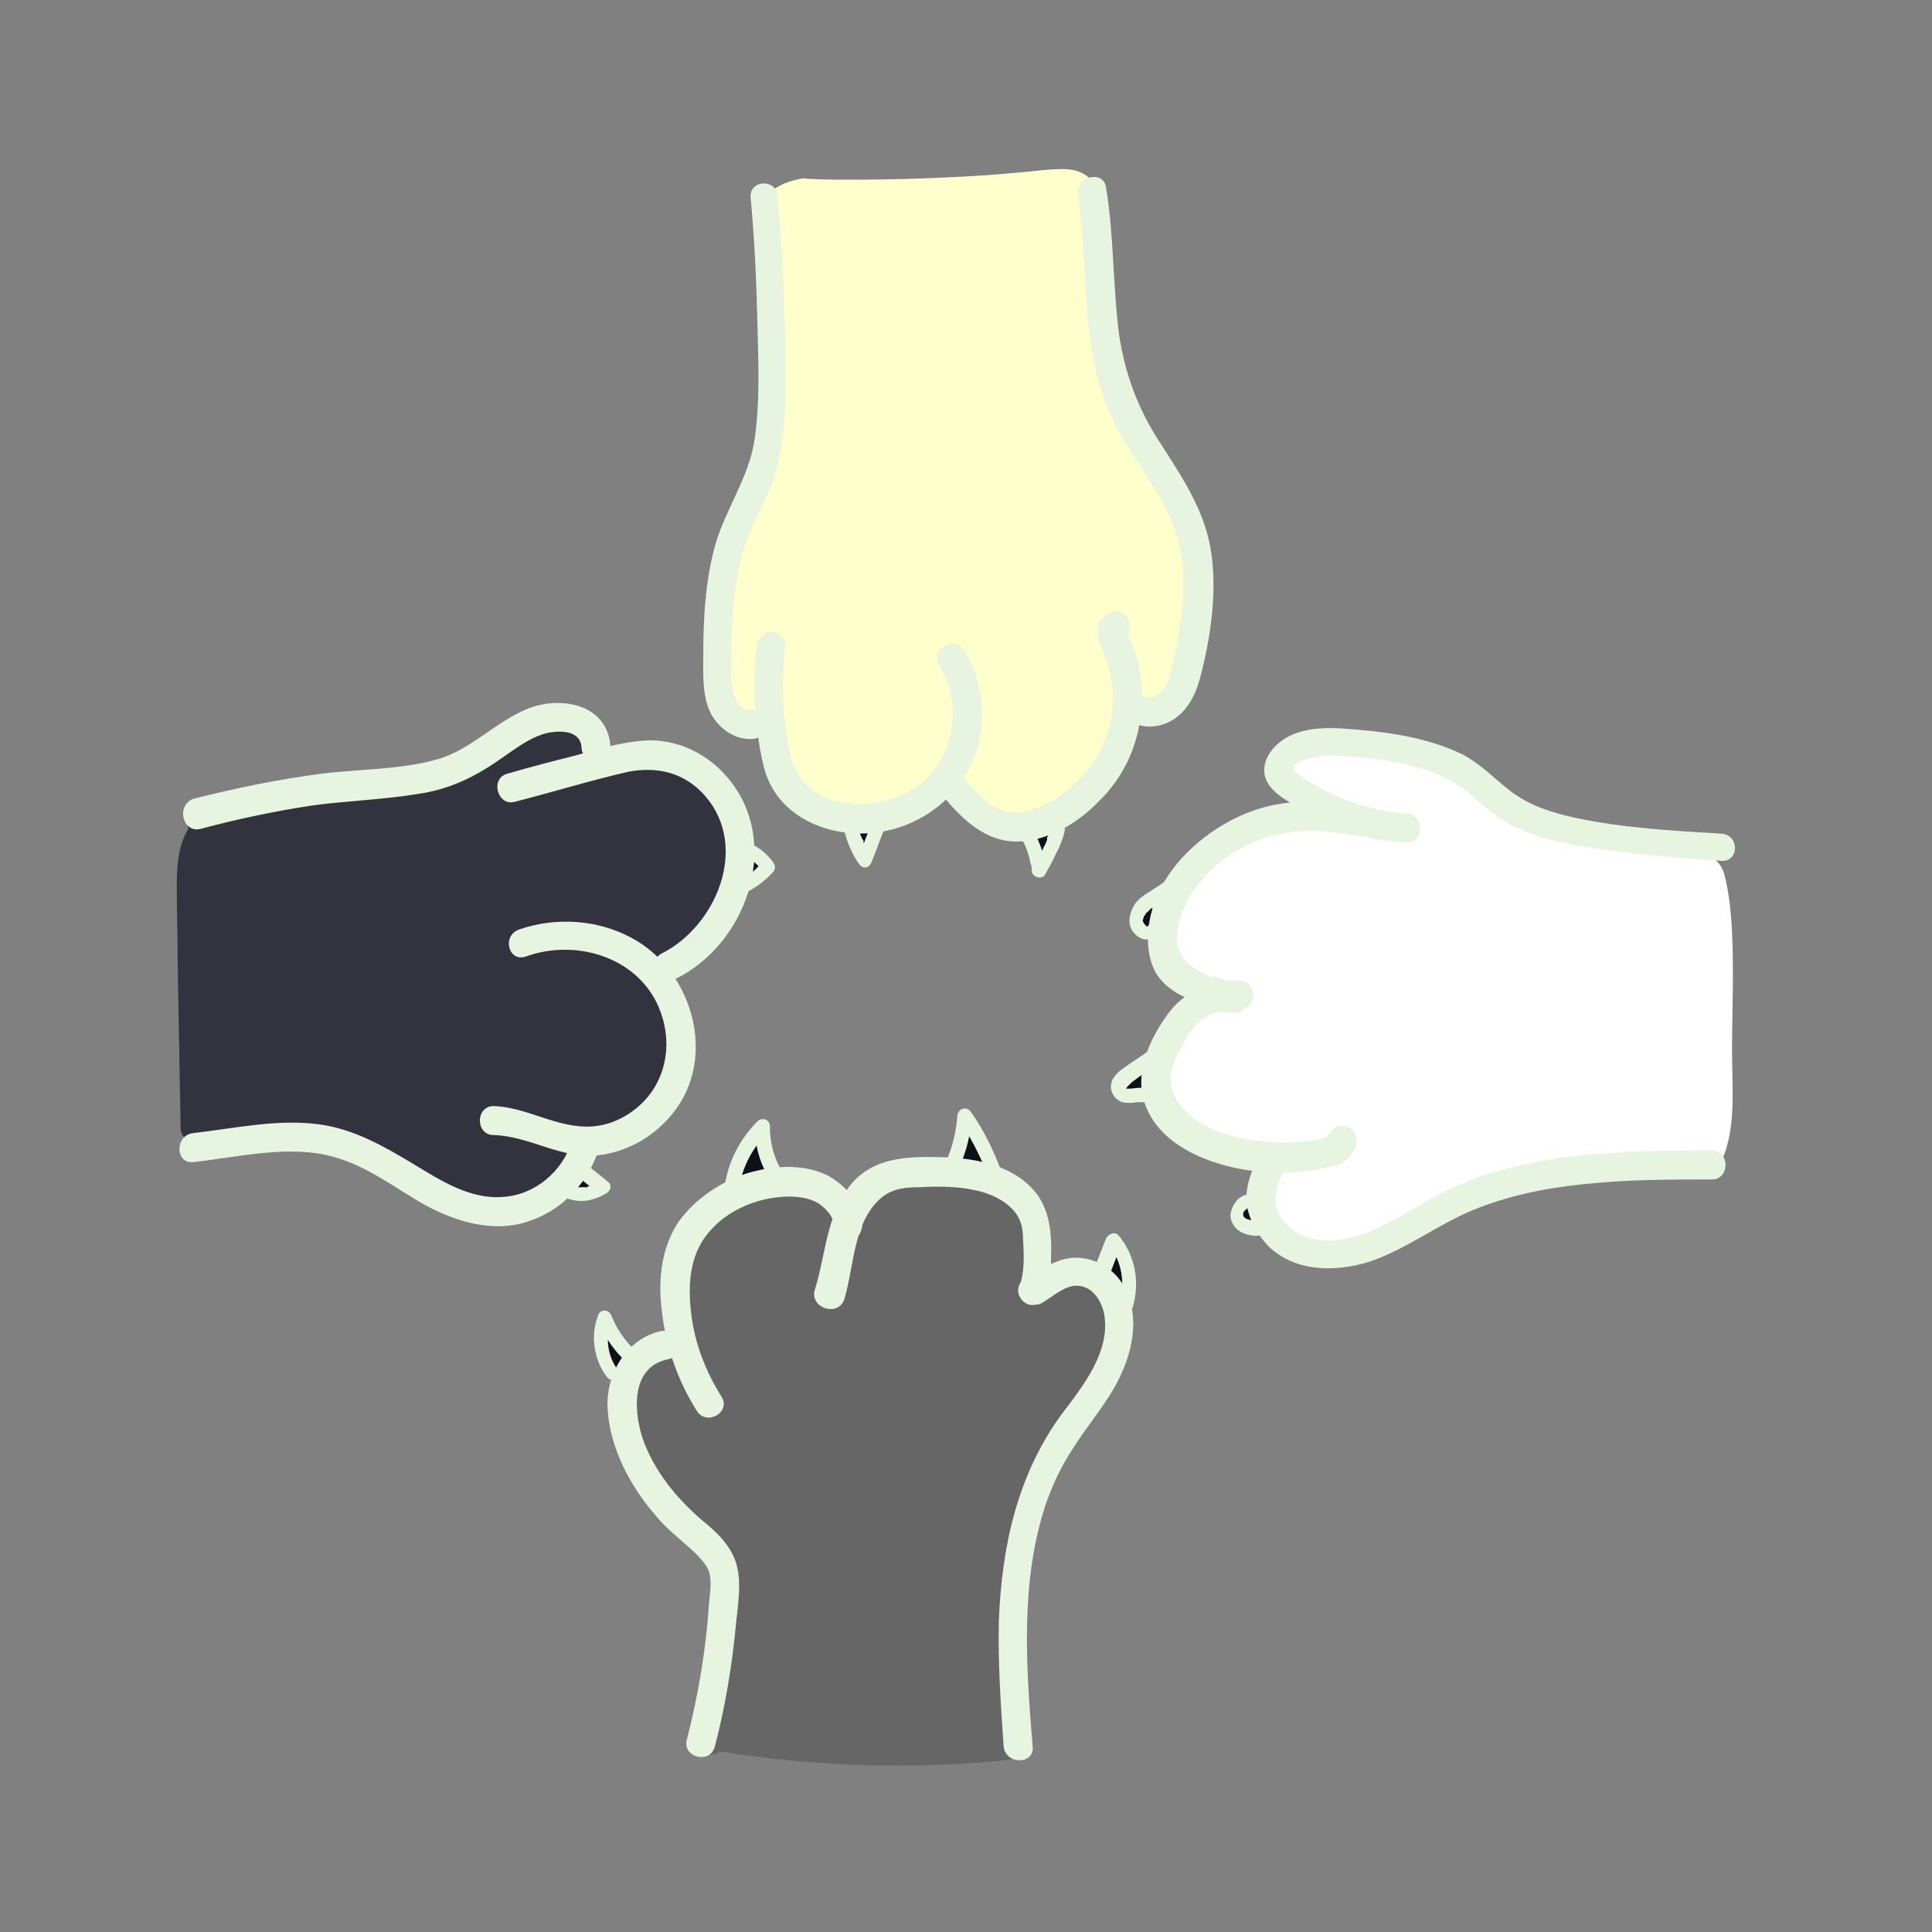<svg xmlns="http://www.w3.org/2000/svg" viewBox="0 0 200 200">
	<rect x="0" y="0" width="200" height="200" fill="#808080" stroke="none"/>
	<style>
		.squad_settings_0 {
			fill: #10101a
		}

		.squad_settings_1 {
			fill: #333340
		}

		.squad_settings_5 {
			fill: #e7f4df
		}
	</style>
	<path class="squad_settings_0"
		d="M78.9 89.1l-.1-.1v-.1c-.1-.2-.2-.4-.5-.5h-.4c-.1 0-.1.1-.2.1h-.1c-.2.1-.3.1-.4.2-.1.1-.2.2-.2.3-.1.2-.2.4-.2.6 0 .2.1.3.1.5 0 .1.1.2.2.2.1.1.1.1.2.1 0 0 .1 0 .1.1.2.1.3.1.5.1h.2c.1 0 .2-.1.2-.1.1-.1.2-.2.2-.3l.3-.3c.2.1.2-.1.2-.2 0-.2 0-.5-.1-.6zM90.2 87c0-.1 0-.1-.1-.2 0 0 0-.1-.1-.1v-.1c0-.1-.1-.2-.1-.3 0 0 0-.1-.1-.1-.1-.1-.1-.2-.2-.2-.2-.1-.3-.2-.6-.2-.2 0-.4.1-.5.3-.1.1-.1.3-.2.5 0 .2-.1.3 0 .5 0 .3.1.7.3 1 .1.2.3.3.5.3h.3c.1 0 .3 0 .4-.1.1-.1.3-.2.3-.4.1-.4.1-.6.1-.9zM108.5 86c-.1-.1-.3-.2-.5-.2-.1 0-.2 0-.3.1-.3-.1-.7 0-.8.3-.1.2-.2.4-.2.7-.1.3-.1.6 0 .9 0 .2.1.3.2.4 0 .1 0 .3.1.4.1.1.2.3.4.3s.4 0 .5-.1c.1-.1.3-.2.3-.4v-.2s.1 0 .1-.1c.1-.1.2-.3.3-.5h.1c.3-.1.5-.4.5-.6v-.3c0-.4-.4-.7-.7-.7zM120.4 93.5l-.1-.1c-.1-.1-.2-.1-.3-.2-.1-.1-.3-.1-.4-.1-.1 0-.3 0-.4.1-.3.1-.6.3-.8.7 0 .1-.1.2-.1.3-.1 0-.1.1-.2.1-.1.1-.2.3-.2.4v.5c.1.3.3.6.5.7.5.3 1.2.1 1.5-.4.1-.2.1-.3.1-.5.1-.1.2-.3.3-.4 0-.1.1-.2.1-.3.1-.1.2-.2.2-.3-.1-.2-.1-.4-.2-.5zM130.1 125.8v-.5-.1c0-.1 0-.1-.1-.2 0-.1-.1-.2-.2-.2-.1-.1-.2-.1-.2-.2l-.1-.1h-.1-.6c-.2.1-.4.2-.5.4-.2.3-.2.7-.1 1v.1c0 .1.1.2.1.3.1.1.1.2.2.2.1.1.2.2.4.2.2.1.4.1.6 0 .2-.1.4-.2.5-.4.1 0 .1-.2.1-.5zM119.5 111c0-.5-.6-.8-1-.6-.2-.1-.3-.1-.5-.1-.5 0-.8.3-1 .7-.2 0-.4.1-.6.3-.1.1-.2.2-.2.3-.2.2-.2.5-.1.7l.1.1c.1.3.3.6.6.8.1.1.2.1.3.1.1.1.3.1.4.1.4 0 .8-.2 1.1-.5.2-.2.4-.5.5-.8.2-.3.4-.7.4-1.1zM64.9 140.5c-.4-.7-.9-1.3-1.3-2-.2-.2-.5-.4-.7-.3-.1 0-.2.1-.3.2-.1.1-.2.3-.2.5-.1.8.2 1.7.8 2.2v.3c0 .3.3.7.7.7.3 0 .6-.3.6-.6l.1-.1c.1 0 .1-.1.2-.1.1-.1.3-.5.1-.8zM117.2 133.5c-.4-1.3-.9-2.5-1.4-3.7-.2-.4-.8-.4-1-.1-.5.6-.7 1.4-.5 2.2 0 .2.2.4.3.5.4.8.9 1.5 1.7 2 .5.2 1.1-.3.9-.9zM79.7 120.6c-.3-.6-.6-1.3-1-1.9-.1-.2-.3-.3-.6-.3-.2 0-.5.1-.6.3l-1.2 2.7c-.1.2-.1.3-.1.5s.2.3.3.4c.3.1.7.1.9-.2.2 0 .4 0 .5-.2 0 0 0-.1.1-.1h.2c.3-.1.7-.2 1-.3.5-.1.7-.5.5-.9zM102.1 119.7l-.6-1.2c0-.1 0-.1-.1-.2 0-.1-.1-.2-.1-.3-.1-.2-.2-.4-.2-.7-.1-.3-.4-.5-.7-.5-.1 0-.3.1-.4.2-.1.1-.2.3-.2.5-.1.7-.2 1.4-.3 2.2v.2c0 .1-.1.1-.1.2-.1.4.1.7.5.8.6.2 1.3.2 1.8-.1.2-.1.3-.2.4-.4.1-.3.1-.5 0-.7zM61 121.8c-.1-.1-.3-.2-.5-.2-.1 0-.1-.1-.2-.1H60h-.1-.1c-.1 0-.2.1-.3.2l-.1.1c-.1 0-.2 0-.3.1-.1.1-.3.2-.3.4s0 .4.1.5c.1.1.2.3.3.4.2.1.3.3.5.3h.3c.2 0 .3 0 .4-.1.1 0 .2-.1.3-.2.1 0 .1-.1.2-.1l.1-.1c0-.1 0-.1.1-.2v-.1-.1-.2c.1-.3 0-.5-.1-.6z" />
	<path class="squad_settings_1" d="M59.8 118.4c.1.1.1.2 0 0z" />
	<path class="squad_settings_1"
		d="M75.8 84.8c-1.3-4.7-5.8-6.8-10.4-6.1-1.1.1-2.1.4-3.1.8-.1 0-.2.1-.3.1h-.1v-.2c-.1-.6-.1-1.2-.3-1.8-.7-2.5-2.9-3.7-5.3-3-2.7.8-5.1 2.7-7.6 4-2.6 1.4-5.3 2.4-8.2 2.5-1.7 0-3.3 0-5 .2-1.5.3-3 .7-4.5 1-3.4.8-6.8 1.3-10.3 1.7-1 .1-1.4 1.1-1.2 1.8-1.1 1.8-1.2 4-1.2 6 0 2.8.1 5.5.1 8.3.1 5.6.2 11.2.3 16.7 0 .8.8 1.6 1.7 1.3 2.7-.9 5.6-1 8.4-1.1 2.9-.1 5.4.3 7.8 1.9 2.2 1.5 4.3 3 6.7 4.1 2.4 1.1 5 1.9 7.7 1.9 2.4 0 4.7-.8 6.5-2.3.8-.7 1.5-1.6 1.9-2.6.2-.5.4-1.1.4-1.7 0-.2-.1-.5-.1-.5.1-.2.8-.3.9-.3 4.3-1 8.9-2.9 9.4-7.9.3-2.6-.7-5.1-1.8-7.4-.5-1-1.1-1.6 0-2.3.9-.6 1.9-1 2.8-1.6 2-1.5 3.3-3.7 4.2-6 .9-2.2 1.3-5 .6-7.5z" />
	<path
		d="M179.3 109c0-4.2.2-8.4 0-12.5-.1-2-.3-4.1-.8-6-.6-2-2.2-2.2-4.1-2.5-4.2-.8-8.5-1.3-12.7-2.3-2-.5-3.1-1.6-4.7-2.8-1.4-1.1-3.1-1.6-4.5-2.9-1.4-1.3-2.7-2-4.6-2-1.9 0-3.6.1-5.5-.3-1.8-.4-3.6-.8-5.5-.6-1.5.2-3.3.8-3.9 2.4-.6 1.6.6 2.9 2 3.5 1.7.7 3.5 1 5.2 1.8h.1c-1.4-.2-2.9-.2-4.4 0-2.2.3-4.5 1.1-6.6 1.8-1.9.7-3.5 1.7-4.9 3.1-2.6 2.2-4.9 5.2-4.2 8.8.5 2.5 2.4 4 4.7 4.9-4.1 3.6-6.6 9.9-2.5 14.3 2 2.1 4.8 2.3 7.5 1.9 1.3-.2 2.7-.6 4.1-.7-.3.2-.5.4-.8.7-1.1 1.2-1.8 2.8-1.7 4.5.2 3.5 3.5 6 6.9 5.3 2-.4 3.9-1.6 5.7-2.5 2-1 4-2 6-2.9 3.8-1.8 7.8-2.9 12-3.4 4.8-.6 9.7-.6 14.4.6.5.1 1.2-.1 1.5-.6 1.8-3.4 1.3-7.8 1.3-11.6z"
		fill="#fff" />
	<path
		d="M115.1 135.5c-.8-2.2-3.4-3.7-5.7-2.9-.6.2-1 .5-1.5.9.1-1.7 0-3.4-.5-4.9-.7-2.6-2.3-5-5.1-5.6-1.8-.4-3.8-.3-5.6-.4-1.7-.1-3.5-.2-5.2.4-1.9.7-3.4 2.1-4.3 3.9-1.1-1.3-2.3-2.5-3.9-3.3-2.4-1.2-5-1-7.2.6-4.1 3-7.7 8.4-6.7 13.7.1.6.3 1.2.5 1.8v.1c-.2.1-.4.1-.6.2-1.1.3-2.1.5-2.9 1.3-1.6 1.5-2.1 4-1.9 6.1.2 2.6 1.2 5 2.6 7.1 1.4 2.3 3.3 4.1 5 6.2 1 1.1 1.7 2.4 1.9 3.9.2 1.6 0 3.2-.1 4.8-.3 3.6-.8 7.1-1.6 10.6-.3 1.4 1.4 2.1 2.2 1.3 9.9 1.6 19.9 1.9 29.8.9.7-.1 1.4-.6 1.3-1.3-.6-6.8-1.3-13.8-.2-20.7.5-3 1.2-6 2.5-8.7 1.3-2.9 3.1-5.3 5.1-7.8 1.8-2.4 3.2-5.4 2.1-8.2z"
		fill="#666" />
	<path
		d="M122.5 53.1c-1.3-3.2-3-6-4.6-9.1-1.6-3.1-2.6-6.4-3.2-9.9-.5-3.4-.6-6.9-.8-10.3-.1-1.4.1-3.4-.6-4.7-.7-1.2-2-1.6-3.3-1.6-1.7 0-3.4.3-5.1.4-1.9.2-3.7.3-5.6.4-3.7.2-7.4.3-11.1.3-1.6 0-3.1 0-4.7-.1-.2-.2-3.5.5-3.9 1.8-.5 1.6.1 3.6.4 5.2.5 3.6.7 7.3.7 11s-.2 7.4-.9 11c-.7 3.4-2.4 6.3-3.4 9.6-1.1 3.3-1.6 6.8-2 10.3-.2 1.5-.5 3.1-.2 4.6.3 1.5 1.2 2.2 2.5 2.6 1.4.4 2.4 2.4 3.2 3.6.9 1.3 1.8 2.6 3 3.7 2.3 2.1 5.2 3.1 8.3 2.2 1.4-.4 2.7-1.1 4.2-1.6s2.8-.3 4.2.4c1.3.6 2.6 1.4 4 1.7 1.5.3 3 .2 4.4-.3 3-1 5.2-3.3 6.8-5.9.8-1.2 1.3-2.7 2.3-3.8.9-1.1 2.4-.6 3.3-1.7.5-.6.7-1.4.9-2 .3-.8.6-1.7.9-2.5.6-1.7 1.2-3.3 1.6-5 .6-3.6-.1-7.1-1.3-10.3z"
		fill="#ffc" />
	<path class="squad_settings_5"
		d="M20.8 85.8c3.7-1 7.5-1.8 11.4-2.4 3.6-.5 7.3-.6 11-1.2 3.5-.5 6.2-1.9 9-3.9 1.3-.9 2.5-1.8 4-2.3 1.3-.4 3.9-.6 4 1.4.1 1.9 3.1 1.9 3 0-.2-4.4-4.9-5.4-8.4-4.1-3.4 1.3-6 4.3-9.5 5.3-3.9 1.1-8.1 1-12.1 1.5-4.5.6-8.9 1.5-13.2 2.6-1.8.7-1.1 3.6.8 3.1z" />
	<path class="squad_settings_5"
		d="M53.3 83c3.9-1 7.8-2.2 11.7-3.1 3.1-.6 5.9.1 8 2.5 4.6 5.3 1.1 13.5-4.5 16.3-1.7.9-.2 3.5 1.5 2.6 7.1-3.5 10.8-13.5 5.8-20.2-2.2-3-5.8-4.8-9.5-4.4-2.3.2-4.5.9-6.7 1.5-2.4.6-4.7 1.2-7.1 1.9-1.8.5-1 3.4.8 2.9z" />
	<path class="squad_settings_5"
		d="M54.5 99c5.3-1.9 11.9.2 13.9 5.8.9 2.5.8 5.3-.6 7.7-1.3 2.2-3.8 3.9-6.4 4.1-3.6.3-6.8-2-10.3-2.1-1.9 0-1.9 3 0 3 3.7.1 7 2.5 10.8 2.1 3.4-.4 6.4-2.3 8.3-5.1 3.9-5.8 1.2-14.2-4.8-17.4-3.5-1.9-7.8-2.2-11.6-.9-1.9.6-1.2 3.5.7 2.8z" />
	<path class="squad_settings_5"
		d="M59.2 118.1c-.9 3.1-3.8 5.6-7.1 5.8-3.4.3-6.5-1.7-9.3-3.4-3-1.8-6.1-3.6-9.7-4.1-4.3-.6-8.8.4-13.1.9-1.9.2-1.9 3.2 0 3 4.6-.5 9.8-1.8 14.3-.6 3.6.9 6.6 3.3 9.8 5.1 3.2 1.7 6.9 2.8 10.4 1.7 3.6-1.1 6.4-4 7.5-7.6.6-1.8-2.2-2.6-2.8-.8zM77.7 20.4c.4 4.3.6 8.5.7 12.8.1 4.1.3 8.4-.3 12.4-.6 3.8-2.9 7-4 10.6-1.1 3.8-1.3 7.9-1.3 11.9 0 1.9-.1 4 .8 5.8.9 1.6 2.5 2.7 4.3 2.6 1.9-.1 1.9-3.1 0-3-2.3.1-2.2-3.2-2.2-4.7 0-2.3.1-4.6.3-6.8.2-2.3.7-4.5 1.5-6.6.8-2 1.9-3.9 2.6-5.9 1.5-4.3 1.2-9.2 1.2-13.7-.1-5.1-.3-10.2-.8-15.3.1-2-2.9-2-2.8-.1z" />
	<path class="squad_settings_5"
		d="M78.3 67c-.4 4-.2 8.2.7 12.1.8 3.6 3.5 5.9 7 6.8 6.3 1.6 13.1-1.9 15.1-8.2 1.1-3.4.6-7.3-1.3-10.4-1-1.6-3.6-.1-2.6 1.5 2.6 4.2 1.6 10.2-2.7 12.9-4 2.5-11.3 2.2-12.6-3.3-.9-3.7-1-7.7-.6-11.5.1-.8-.7-1.5-1.5-1.5-.9.1-1.5.8-1.5 1.6z" />
	<path class="squad_settings_5"
		d="M97.3 82c1.9 2.4 4.3 4.9 7.5 5.1 3.3.2 6.7-1.8 8.9-4.1 2.3-2.2 3.8-5.1 4.3-8.3.3-1.7.3-3.4 0-5.1-.1-.8-.3-1.6-.6-2.4-.2-.5-.3-.9-.5-1.3-.4-.8 0-.4-.5 0-.4.1-.7.3-1.1.4h.2c.8-.1 1.5-.6 1.5-1.5 0-.7-.7-1.6-1.5-1.5-1.6.2-2.2 1.6-1.7 3.1.5 1.4 1.1 2.7 1.3 4.3.4 3-.4 6-2.1 8.5-1.6 2.2-4.1 4.1-6.8 4.8-3.1.7-5.2-1.9-6.9-4.1-.5-.6-1.6-.5-2.1 0-.5.6-.4 1.5.1 2.1z" />
	<path class="squad_settings_5"
		d="M116.3 74.2c1.4 1.2 3.2 1.3 4.8.5 1.7-.9 2.6-2.6 3.1-4.4 1.1-4.1 1.8-8.8 1.2-13-.6-4.3-2.9-7.7-5.2-11.3-2.4-3.6-3.8-7.4-4.4-11.7-.6-5-.5-10-1.3-14.9-.3-1.9-3.2-1.1-2.9.8 1.1 7.5.2 15.3 3.2 22.4 1.4 3.3 3.6 6 5.4 9.1 2 3.5 2.6 7.1 2.2 11-.2 2.1-.6 4.3-1.1 6.4-.2.8-.4 1.8-1 2.4-.4.5-1.4 1-2 .5-1.4-1.1-3.5 1-2 2.2zM178.2 86.3c-5.1-.3-10.4-.6-15.4-1.7-2.2-.5-4.4-1.2-6.3-2.6-1.7-1.3-3.2-2.9-5.1-3.9-3.9-1.9-8.3-2.4-12.6-2.7-1.9-.1-4 0-5.7 1-1.7 1-3 3.1-1.7 4.9.7 1 1.9 1.6 2.8 2.2 1.1.7 2.3 1.3 3.5 1.8 2.5 1.1 5.2 1.8 7.9 1.9 1.9.1 1.9-2.9 0-3-2.1-.1-4.1-.6-6-1.3-1.8-.7-4-1.7-5.5-3-1.2-1.1 2.6-1.7 3.3-1.7 1.7 0 3.5.2 5.2.4 3.8.5 7.4 1.5 10.2 4.1 1.4 1.3 2.9 2.5 4.7 3.2 1.8.8 3.6 1.2 5.5 1.6 4.9.8 10 1.3 15 1.6 2.1.3 2.1-2.7.2-2.8z" />
	<path class="squad_settings_5"
		d="M143.9 84.1c-3.7-.7-7.5-1.5-11.3-.9-3.3.5-6.4 2.1-8.9 4.3-2.5 2.2-4.4 5.1-4.8 8.5-.2 1.6 0 3.4.8 4.8.7 1.1 1.8 1.9 2.9 2.4.5.3 1.1.6 1.7.8.2.1.4.1.7.1-.4-.1 0 0 .2.1 1 .3 2.2 1 3.2.5.9-.5.9-1.6.3-2.4-1.2-1.5-3.3.6-2.1 2.1l.3-2.4c.8-.4 1.3 0 .6-.3-.3-.1-.5-.2-.8-.3-.4-.1-.8-.3-1.2-.3-.5-.1-.6-.1-.2 0-.2-.1-.3-.1-.4-.2-.5-.2-1.1-.6-1.6-.9-2.7-1.9-1.1-5.9.4-8 1.9-2.7 4.9-4.7 8.1-5.5 3.8-1 7.6-.2 11.4.5 1.8.4 2.6-2.5.7-2.9z" />
	<path class="squad_settings_5"
		d="M138.2 119.2c.1.1.1.1 0 0-.2-.5-.4-1.1-.6-1.7 0-.3-.1.1-.2.2-.1.2-.2.2 0 0-.2.1-.5.1-.7.2-.7.1-1.4.3-2 .3-1.5.1-2.9.1-4.4-.1-2.6-.3-5.6-1.1-7.5-3-.9-.8-1.5-1.9-1.6-3.1-.1-1.4.6-2.7 1.2-3.8.6-1.2 1.3-2.2 2.4-2.9 1.1-.6 2.3-.8 3.5-.8 1.9 0 1.9-3 0-3-2.7 0-5.5 1-7.2 3.2-1.7 2.2-3.3 5.4-2.9 8.3 1 6.1 8.7 8.3 13.9 8.4 1.7 0 3.4-.1 5.1-.5.8-.2 1.7-.3 2.3-1 .3-.4.9-.9.9-1.5.1-.6-.1-1.4-.7-1.7h-.1c-1.6-.9-3.1 1.7-1.4 2.5z" />
	<path class="squad_settings_5"
		d="M130.2 119.7c-.7 1.8-1.4 3.3-1.1 5.2.3 1.6 1.2 3.1 2.3 4.2 2.8 2.6 6.9 2.6 10.4 1.5 3.8-1.3 7-3.8 10.6-5.3 3.6-1.5 7.5-2.3 11.4-2.7 4.5-.5 8.9-.5 13.4-.5 1.9 0 1.9-3 0-3-8.9 0-18.2.1-26.5 3.7-4.2 1.8-8 5.3-12.7 5.6-2 .1-4-.5-5.2-2.1-1.5-2-.5-3.7.3-5.7.6-2-2.3-2.7-2.9-.9zM74 180.8c1.1-4.2 1.8-8.5 2.2-12.8.2-2 .6-4.2 0-6.2-.5-1.6-1.7-2.9-2.9-3.9-2.8-2.3-5.2-5-6.6-8.5-1.1-2.9-1.6-7.9 2.5-8.7 1.9-.4 1.1-3.3-.8-2.9-3.6.8-5.7 4.5-5.5 8 .2 4 2.3 8 4.9 11 1.2 1.5 2.7 2.6 4.1 3.9.6.6 1.2 1.2 1.5 2 .3 1 .1 2.2 0 3.2-.3 4.8-1.1 9.5-2.3 14.2-.5 1.8 2.4 2.6 2.9.7z" />
	<path class="squad_settings_5"
		d="M74.7 144.6c-1.7-2.7-2.9-5.8-3.2-9.1-.3-3 0-6.1 2.3-8.4 1.8-1.9 4.5-3 7.1-3.2 1.2-.1 2.6 0 3.7.6.6.3 1.9 1.6 1.6 2.2-.7 1.8 2.2 2.6 2.9.8.9-2.3-1.7-5-3.6-5.9-2.6-1.2-5.7-.9-8.3-.1-2.7.9-5.2 2.6-6.9 4.9-1.8 2.6-2.2 6-1.8 9.2.4 3.7 1.6 7.2 3.6 10.4 1 1.7 3.6.2 2.6-1.4z" />
	<path class="squad_settings_5"
		d="M87.4 134.5c1-3.3.9-7.5 3.4-10.1 1.2-1.3 2.7-1.5 4.4-1.5 1.9-.1 3.9-.1 5.7.3 1.5.3 3.1 1 4.1 2.2.7.8.9 1.8.9 2.8.1 1.6.2 3.6-.4 5l1-1c.6.5 1.3 1 1.9 1.4 0-1.9-3-1.9-3 0 0 .9 1 1.8 1.9 1.4 1.6-.6 1.5-3.4 1.5-4.8.1-2.4-.1-5.1-1.8-7-2.3-2.6-6-3.3-9.3-3.4-3.5-.1-7.2-.1-9.6 2.8-2.6 3.2-2.6 7.3-3.8 11.1-.3 1.8 2.5 2.6 3.1.8z" />
	<path class="squad_settings_5"
		d="M108 134.8c1-.6 2.3-1.8 3.6-1.7 1.5.1 2.4 1.5 2.7 2.9.7 3.9-2.2 7.5-4.4 10.4-4.6 6.3-6.2 13.7-6.5 21.4-.1 4.4.2 8.7.5 13 .2 1.9 3.2 1.9 3 0-.7-8.4-1.3-17.2 1.4-25.2.7-2 1.6-3.9 2.8-5.7 1.2-1.9 2.6-3.6 3.8-5.5 2.1-3.3 3.5-7.9 1.3-11.5-1-1.6-2.7-2.6-4.6-2.7-1.9-.1-3.7 1.1-5.2 2.1s0 3.6 1.6 2.5zM76.4 123.8c.2-2.5 1.3-4.8 3.1-6.6-.4-.2-.9-.4-1.3-.5-.1 1.9.5 3.8 1.5 5.4.5.8 1.8.1 1.3-.8-.9-1.4-1.3-3-1.3-4.7 0-.7-.8-1-1.3-.5-2.1 2.1-3.3 4.8-3.5 7.7 0 .4.4.8.8.8s.7-.3.7-.8zM99.3 120.8c.8-1.7 1.2-3.5 1.3-5.4-.5.1-.9.3-1.4.4 1.2 1.8 2.2 3.7 3 5.7.1.4.5.6.9.5.4-.1.7-.5.5-.9-.8-2.1-1.8-4.2-3.1-6-.4-.6-1.3-.4-1.4.4-.1 1.6-.5 3.2-1.1 4.6-.2.4-.1.8.3 1 .3.1.9 0 1-.3z" />
	<path class="squad_settings_5"
		d="M112.6 132.3c.1.6.7.8 1.2.7.5-.1.9-.5 1-.9.5-1.2.9-2.3 1.3-3.5-.4.1-.8.2-1.3.3 1.3 1.6 1.7 3.9 1.1 5.9-.3.9 1.2 1.3 1.4.4.7-2.5.2-5.3-1.5-7.3-.4-.5-1.1-.1-1.3.3-.3.8-.6 1.5-.9 2.3-.1.3-.2.7-.4 1 0 0-.1.1 0 .1l-.1.1c0-.1.6.1.4 0l.3.3c0 .1 0 .1 0 0-.1-.4-.6-.6-.9-.5-.2 0-.4.4-.3.8zM64 141.9c-1.1-1.5-1.4-3.4-.7-5.2h-1.4c.9 2.2 2.3 4 4.2 5.3.3.2.8.1 1-.3.2-.4.1-.8-.3-1-1.5-1.1-2.8-2.7-3.5-4.5-.3-.7-1.2-.7-1.4 0-.8 2.1-.4 4.6.9 6.3.2.3.6.5 1 .3.2 0 .4-.5.2-.9zM87.4 86c.3 1.2.8 2.4 1.5 3.4.2.3.4.4.7.4.3 0 .5-.3.6-.5.5-1.2.9-2.4 1.4-3.6.1-.4-.2-.8-.5-.9-.4-.1-.8.1-.9.5-.5 1.2-.9 2.4-1.4 3.6.5-.1.9-.1 1.4-.2-.3-.5-.6-1-.8-1.5 0 0-.1-.2 0-.1 0-.1 0-.1-.1-.2s-.1-.3-.2-.4c-.1-.3-.2-.6-.3-.8-.1-.4-.5-.6-.9-.5-.4 0-.6.4-.5.8zM105.9 87.1c.3.5.4.9.6 1.5.1.3.1.5.2.8 0 .1.1.3.1.4V90.1c0 .3.2.6.6.7.3.1.7 0 .8-.3.4-.7.8-1.4 1.1-2.1.4-.7.7-1.5.9-2.3.1-.4-.1-.8-.5-.9-.4-.1-.8.1-.9.5-.1.3-.2.7-.4 1 0 0-.1.2 0 .1v.1c0 .1-.1.2-.1.3l-.3.6c-.3.7-.7 1.4-1.1 2 .5.1.9.3 1.4.4-.1-1.3-.5-2.6-1.1-3.8-.2-.3-.7-.5-1-.3-.4.2-.5.6-.3 1zM58.3 123.9c.7.3 1.5.5 2.3.4.8-.1 1.6-.4 2.2-.8.2-.1.3-.3.4-.5 0-.2 0-.5-.2-.6-.7-.6-1.5-1.2-2.2-1.8-.3-.2-.8-.3-1.1 0-.3.3-.3.8 0 1.1.7.6 1.5 1.2 2.2 1.8.1-.4.1-.8.2-1.2-.1.1-.3.2-.4.3-.1 0-.1.1-.2.1 0 0-.3.1-.1 0-.1.1-.3.1-.4.1-.1 0-.2 0-.2.1 0 0-.3.1-.1 0h-1c.2.1 0 0-.1 0s-.2 0-.2-.1c-.1 0-.2 0-.2-.1 0 0-.3-.1-.1 0-.2-.1-.4-.1-.6-.1-.2 0-.4.2-.4.3-.3.3-.2.9.2 1zM130.4 126.2c-.2.1 0 0 0 0h-.1c-.1 0-.2.1-.3.1h-.4-.1-.1.1c-.1 0-.2 0-.3-.1h-.1c-.1 0 .2.1 0 0-.1 0-.2-.1-.3-.2-.1-.1.1.1 0 0l-.1-.1s-.1-.2 0 0c.1.1 0 0 0-.1s0-.2 0 0v-.1s0-.2 0 0v-.1-.1.1l.1-.3s-.1.2 0 .1c0 0 0-.1.1-.1 0 0 0-.1.1-.1l-.1.1.1-.1.1-.1c.1-.1-.2.1 0 0 0 0 .1 0 .1-.1.2-.1-.2.1 0 0h.1c-.2.1-.1 0 0 0s-.2 0 0 0c.1 0 .1 0 .2.1.2.1.4 0 .6-.1.2-.1.3-.3.3-.4 0-.2 0-.4-.1-.6-.1-.2-.3-.3-.4-.3-.6-.2-1.2 0-1.7.4-.4.4-.7.9-.8 1.5-.1.6.2 1.2.6 1.6.4.4 1 .6 1.6.7.6.1 1.3-.1 1.9-.3.4-.2.5-.7.3-1-.6-.5-1-.6-1.4-.4zM76.1 88.1c.2 0 .3.1.5.2.1 0 .1.1.2.1s.1 0 0 0c0 0 .1 0 .1.1.3.1.6.3.8.5.5.3.9.7 1.3 1.3v-1.1l-.6.6-.3.3c-.2.1.1-.1-.1.1-.1 0-.1.1-.2.1l-1.5.9c-.4.2-.5.7-.3 1 .2.4.6.4 1 .3 1.1-.5 2.2-1.3 3-2.2.3-.3.3-.7 0-1.1-.9-1.2-2.2-2-3.7-2.4-.4-.1-.8.1-.9.5.1.2.3.7.7.8zM120.4 91.4c-.6.4-1.1.7-1.7 1.1-.6.4-1.1.8-1.4 1.4-.3.6-.5 1.3-.3 2 .2.6.7 1.1 1.3 1.3.7.2 1.5-.1 1.9-.7.2-.3.1-.8-.3-1-.4-.2-.8-.1-1 .3 0 .1 0 .1 0 0l-.1.1s.2-.1 0 0c-.1.1.2-.1 0 0s.1 0 0 0h-.1 0c-.1 0-.1 0 0 0l-.1-.1c-.1 0-.1 0 0 0l-.1-.1c-.1-.1.1.1 0 0 0 0 0-.1-.1-.1 0 .1 0 .1 0 0s0-.1-.1-.2c0 .2 0 0 0 0v-.1c0-.1.1-.3.1-.4 0-.1 0 0 0 0s0-.1.1-.1c0-.1.1-.1.1-.2 0 0 0-.1.1-.1 0 .1 0 .1 0 0l.2-.2.3-.3c.1-.1-.1.1.1 0 .1 0 .1-.1.2-.1.6-.4 1.1-.8 1.7-1.1.3-.2.5-.7.3-1-.3-.5-.8-.7-1.1-.4z" />
	<g>
		<path class="squad_settings_5"
			d="M118.6 109c-.7.5-1.5 1-2.2 1.5-.7.5-1.4 1.1-1.4 2 0 .7.5 1.4 1.2 1.6.5.1 1 .1 1.5 0H118.4h.2c.1 0-.1-.1-.1 0 0 0 .1.1.2.1 0 0-.1-.1-.1 0l.1.1c.3.3.8.3 1.1 0 .3-.3.3-.7 0-1.1-.7-.8-1.9-.6-2.8-.5h-.3c-.2 0 .1 0 0 0h-.1-.1s.1.1.1 0l-.1-.1s.1.1.1 0c.2.2 0 0 0 0v.1s0-.1 0 0c0-.2 0 0 0 0s.1-.2 0-.1c0 .1 0 0 0 0l.1-.1s.1-.1 0 0l.2-.2.2-.2.1-.1c-.1.1 0 0 0 0 .7-.5 1.5-1.1 2.2-1.6.3-.2.5-.7.3-1-.3-.5-.8-.7-1.1-.4z" />
	</g>
</svg>